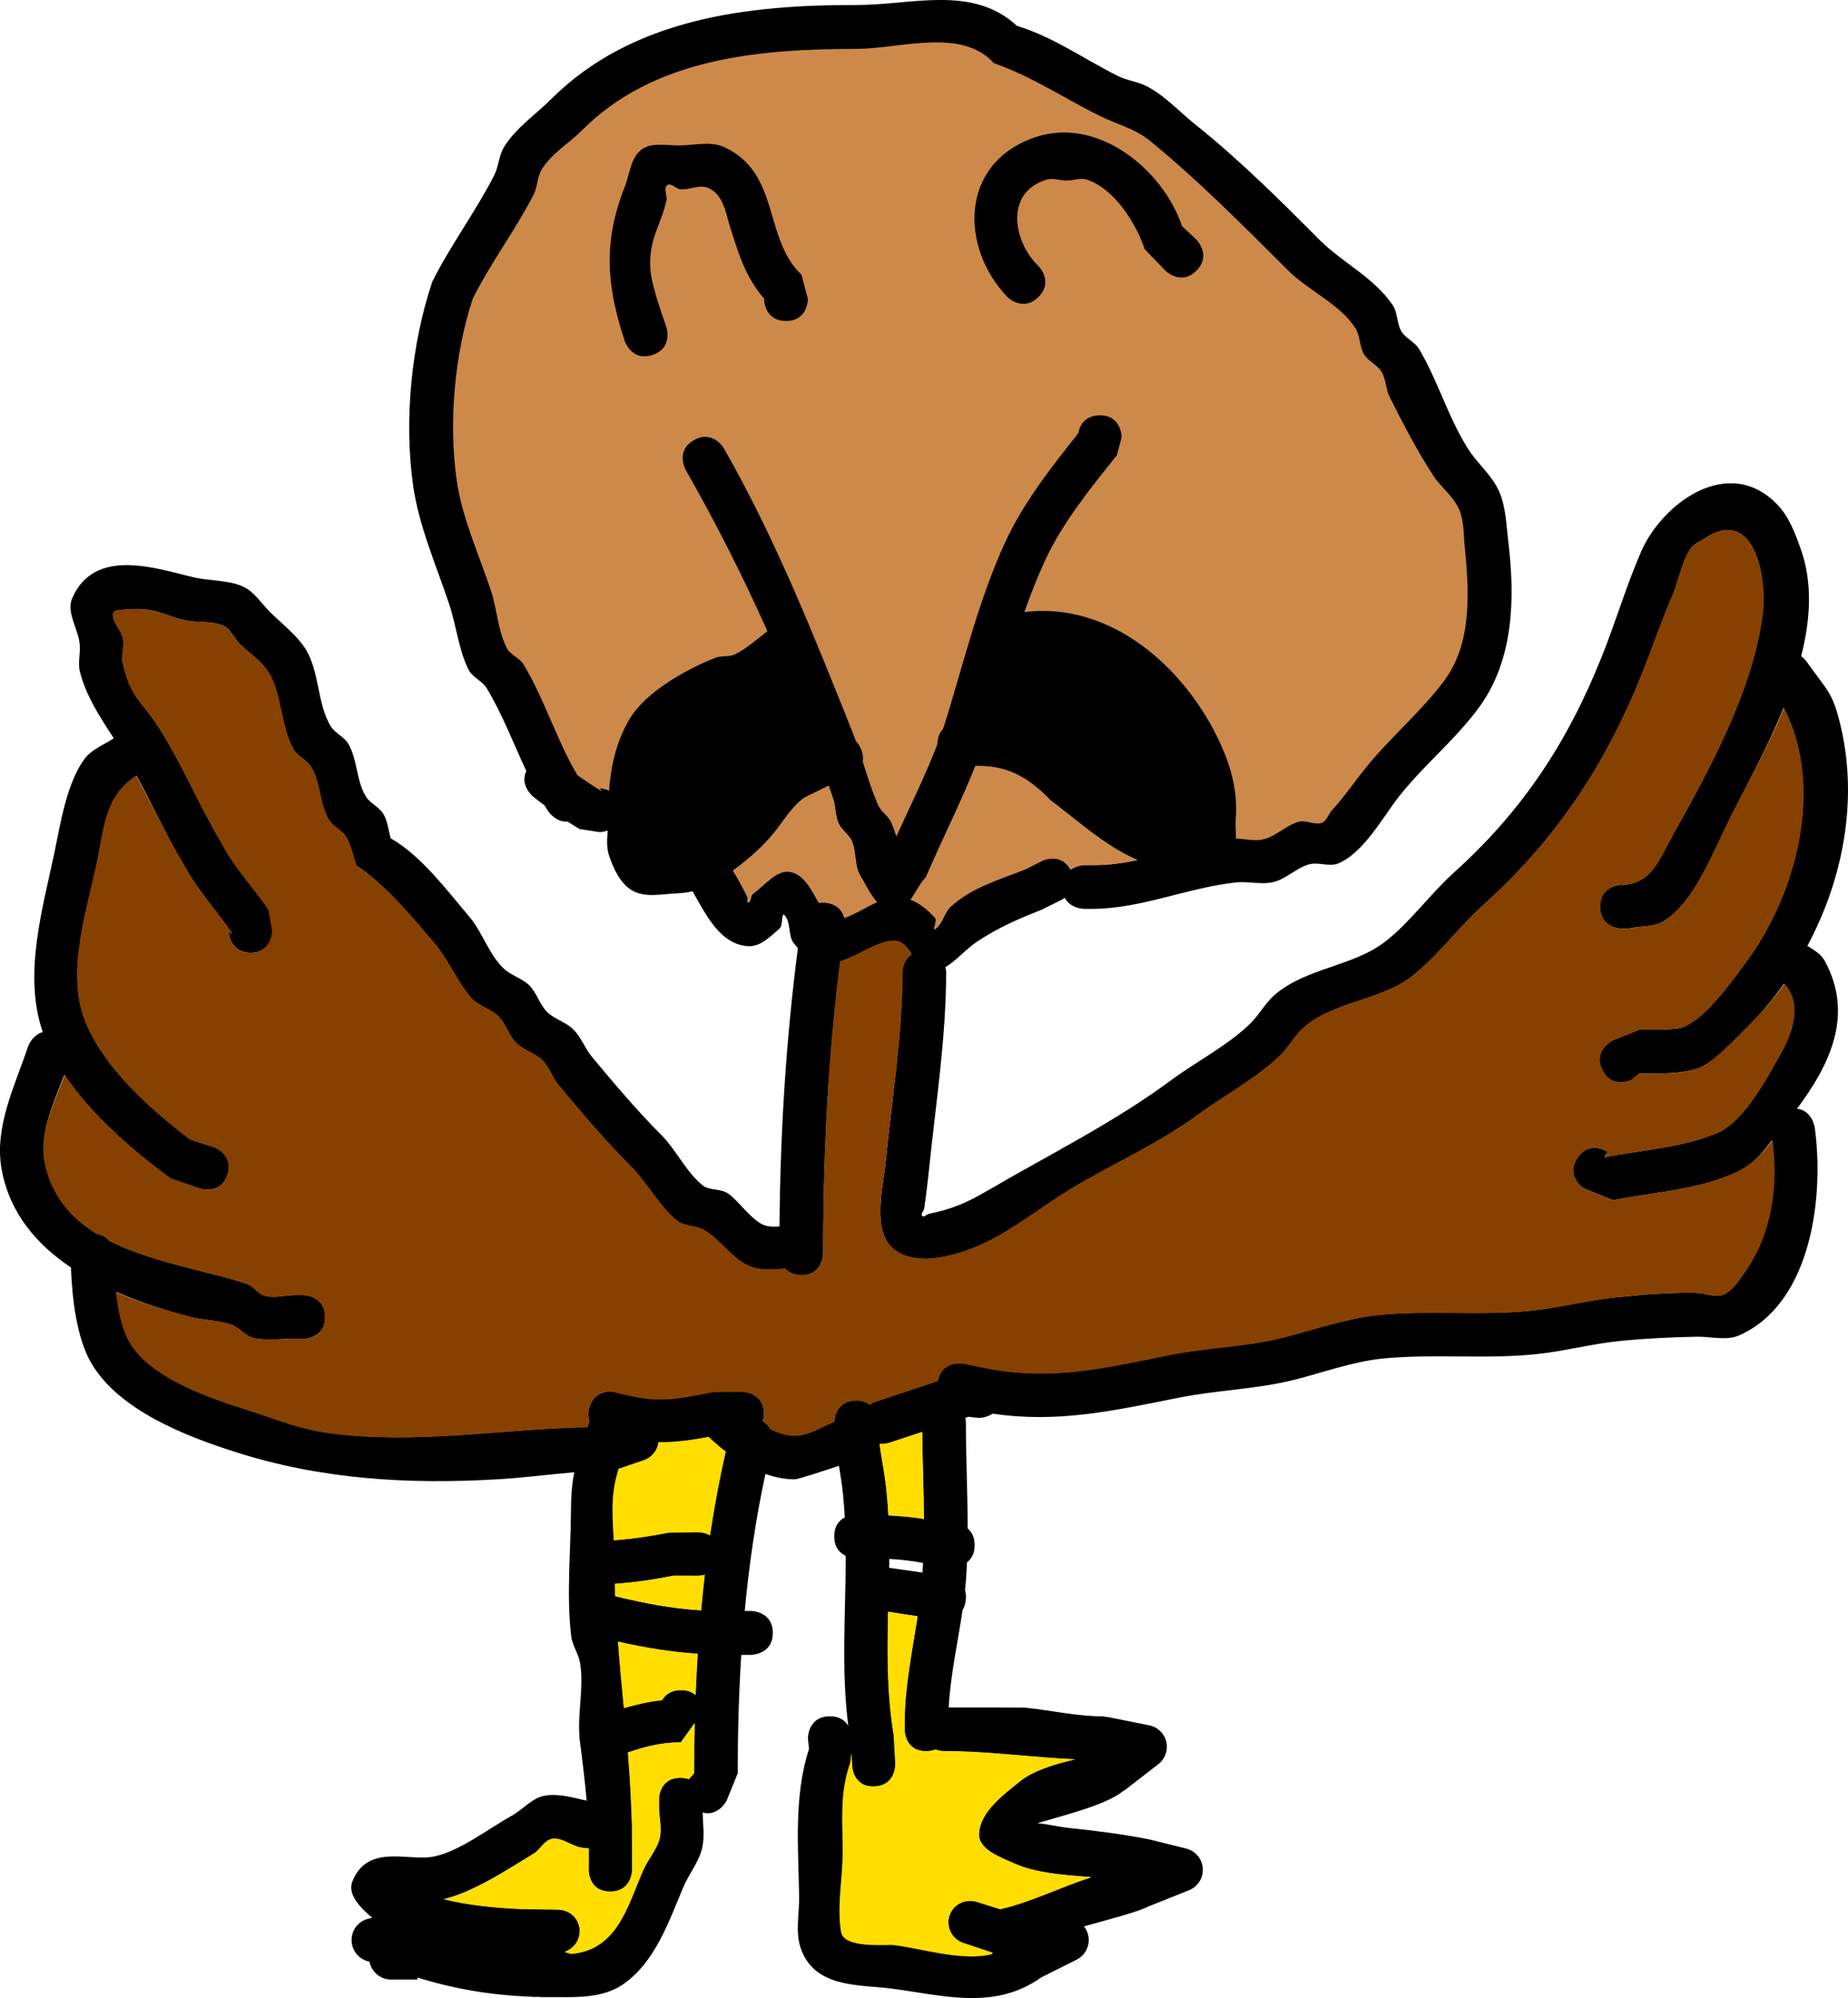 <svg version="1.1" xmlns="http://www.w3.org/2000/svg" xmlns:xlink="http://www.w3.org/1999/xlink" width="210.577" height="227.683" viewBox="0,0,210.577,227.683"><g transform="translate(-93.439,-83.427)"><g data-paper-data="{&quot;isPaintingLayer&quot;:true}" fill-rule="nonzero" stroke="none" stroke-linecap="butt" stroke-linejoin="miter" stroke-miterlimit="10" stroke-dasharray="" stroke-dashoffset="0" style="mix-blend-mode: normal"><path d="M162,173.641c-0.963,-0.575 -1.903,-1.198 -2.814,-1.854c-2.366,-4.022 -3.742,-8.628 -6.134,-12.626c-0.459,-0.767 -1.519,-1.074 -1.922,-1.872c-1.022,-2.024 -1.09,-4.413 -1.806,-6.564c-1.342,-4.031 -3.289,-8.304 -3.893,-12.526c-0.947,-6.63 -0.249,-14.485 1.83,-20.756c2.063,-4.115 4.869,-7.814 6.946,-11.879c0.441,-0.864 0.389,-1.938 0.877,-2.776c1.09,-1.871 3.116,-3.017 4.644,-4.551c8.213,-8.243 20.191,-9.266 31.258,-9.284c5.082,-0.009 12.002,-2.469 15.703,1.625c4.385,1.545 7.877,3.915 11.994,5.975c1.911,0.956 4.101,1.488 5.758,2.839c5.61,4.575 10.675,9.715 15.835,14.854c2.277,2.267 5.902,3.844 7.645,6.556c0.57,0.887 0.458,2.099 1.001,3.003c0.485,0.808 1.514,1.195 2,2.002c0.502,0.834 0.447,1.916 0.881,2.787c1.573,3.158 3.253,6.392 5.205,9.355c0.914,1.18 2.146,2.174 2.742,3.542c0.567,1.301 0.494,2.801 0.633,4.213c0.504,5.091 0.884,11.006 -2.368,15.358c-2.648,3.544 -6.136,6.433 -8.911,9.886c-1.286,1.6 -2.446,3.313 -3.838,4.821c-0.425,0.461 -0.598,1.252 -1.19,1.459c-0.824,0.289 -1.778,-0.361 -2.619,-0.122c-1.434,0.407 -2.558,1.636 -4.003,2.002c-1.011,0.256 -2.082,-0.059 -3.129,-0.076c-0.015,-0.752 -0.162,-1.616 -0.106,-2.321c0.239,-3.036 -0.476,-5.776 -1.723,-8.522c-4.003,-8.819 -12.517,-16.17 -22.289,-14.971c0.691,-2.002 1.404,-4.057 2.281,-5.958c1.991,-4.314 5.199,-8.248 8.162,-11.951l0.548,-2.056c0,0 0.001,-2.492 -2.499,-2.492c-1.836,0 -2.225,1.336 -2.354,2.053c-3.069,3.842 -6.293,7.988 -8.345,12.435c-2.903,6.288 -4.647,13.277 -6.658,19.867c-0.148,0.485 -0.306,0.968 -0.473,1.452c-0.354,0.366 -0.619,0.908 -0.625,1.709c-1.36,3.541 -3.103,7.042 -4.677,10.504c-0.164,-0.528 -0.36,-1.048 -0.571,-1.554c-0.313,-0.751 -1.144,-1.204 -1.477,-1.946c-0.688,-1.533 -1.227,-3.267 -1.777,-4.991c0.07,-0.399 0.031,-0.87 -0.188,-1.418c-0.164,-0.411 -0.373,-0.72 -0.604,-0.95c-0.128,-0.356 -0.26,-0.707 -0.398,-1.051c-4.426,-11.059 -8.78,-22.025 -14.683,-32.357c0,0 -1.14,-2.172 -3.311,-0.932c-2.171,1.24 -0.931,3.406 -0.931,3.406c3.346,5.856 6.46,12.003 9.288,18.324c-1.214,0.909 -2.407,2.034 -3.759,2.709c-0.683,0.341 -1.546,0.122 -2.257,0.4c-3.208,1.257 -7.844,3.761 -9.715,6.946c-1.477,2.514 -2.099,5.273 -2.311,8.089c-0.567,-0.239 -1.161,-0.169 -1.161,-0.169l0.358,0.287z" data-paper-data="{&quot;noHover&quot;:false,&quot;origItem&quot;:[&quot;Path&quot;,{&quot;applyMatrix&quot;:true,&quot;segments&quot;:[[162.03624,173.60627],[161.75,173.25],[[162.8394,173.48872],[-0.56712,-0.23872],[0.21207,-2.81614]],[[165.14806,165.39654],[-1.4769,2.51434],[1.87058,-3.18456]],[[174.93865,158.38532],[-3.20801,1.25658],[0.71101,-0.2785]],[[177.19404,157.98395],[-0.68325,0.34098],[1.35276,-0.67509]],[[180.88149,155.34389],[-1.21401,0.909],[-2.828,-6.32076]],[[171.57938,136.99035],[3.34636,5.85567],[0,0]],[[172.50964,133.57939],[-2.17061,1.24035],[2.17061,-1.24035]],[[175.9206,134.50965],[0,0],[5.90353,10.33203]],[[190.57118,166.82152],[-4.42566,-11.05875],[0.13764,0.34393]],[[190.96832,167.87169],[-0.12766,-0.35551],[0.23083,0.23035]],[[191.57118,168.82152],[-0.16423,-0.41057],[0.21927,0.54817]],[[191.75864,170.23913],[0.06984,-0.39894],[0.55036,1.72426]],[[193.53225,175.22957],[-0.68789,-1.53302],[0.33323,0.74262]],[[195.00733,177.17557],[-0.31316,-0.75131],[0.21098,0.50618]],[[195.57743,178.72947],[-0.16393,-0.52846],[1.57398,-3.46176]],[[200.25007,168.22494],[-1.35996,3.54105],[0.00539,-0.80126]],[[200.87388,166.5154],[-0.35449,0.36643],[0.16645,-0.48317]],[[201.34603,165.06372],[-0.14786,0.48462],[2.01061,-6.59005]],[[207.98087,145.20067],[-2.90274,6.28798],[2.05272,-4.44665]],[[216.29675,132.81504],[-3.06881,3.84237],[0.1294,-0.71614]],[[218.74999,130.75],[-1.83637,0],[2.5,0]],[221.24999,133.25],[[220.70216,135.31174],[0,0],[-2.96354,3.70369]],[[212.51911,147.29933],[1.99074,-4.31429],[-0.87703,1.90068]],[[210.19167,153.16982],[0.69058,-2.00182],[9.77124,-1.19832]],[[232.53059,168.22586],[-4.00292,-8.81878],[1.24606,2.74518]],[[234.24999,176.75],[0.23926,-3.03558],[-0.05554,0.70466]],[[234.29809,178.98947],[-0.01456,-0.75194],[1.04694,0.01742]],[[237.42561,179.06688],[-1.01058,0.25624],[1.44499,-0.36639]],[[241.42561,177.06688],[-1.43417,0.40669],[0.84039,-0.23831]],[[244.04328,177.1903],[-0.82433,0.28902],[0.5918,-0.20749]],[[245.23222,175.73223],[-0.42536,0.46082],[1.39205,-1.50805]],[[249.06663,170.91502],[-1.28572,1.59968],[2.77527,-3.45298]],[[257.97188,161.03822],[-2.64848,3.54408],[3.25169,-4.35127]],[[260.3356,145.69259],[0.50397,5.09076],[-0.13978,-1.41196]],[[259.70156,141.48349],[0.5668,1.30073],[-0.59623,-1.36829]],[[256.95913,137.94392],[0.91415,1.17986],[-1.9525,-2.96252]],[[251.75419,128.59837],[1.57292,3.15806],[-0.43395,-0.87127]],[[250.87336,125.81432],[0.50212,0.83385],[-0.48637,-0.80768]],[[248.87336,123.81432],[0.48507,0.80845],[-0.54233,-0.90387]],[[247.87336,120.81432],[0.56991,0.88675],[-1.74319,-2.71229]],[[240.23222,114.26775],[2.27678,2.26743],[-5.15983,-5.1386]],[[224.41501,99.43334],[5.6102,4.57486],[-1.65637,-1.3507]],[[218.66417,96.59793],[1.91139,0.95632],[-4.11691,-2.05979]],[[206.68565,90.62661],[4.38496,1.54505],[-3.70063,-4.09391]],[[190.99998,88.99998],[5.08185,-0.00852],[-11.06679,0.01858]],[[159.76774,98.26774],[8.21321,-8.24254],[-1.52863,1.53409]],[[155.1266,102.81431],[1.09017,-1.87128],[-0.48812,0.83786]],[[154.25064,105.58834],[0.44112,-0.86354],[-2.07679,4.06549]],[[147.30968,117.45669],[2.06295,-4.115],[-2.07939,6.27033]],[[145.48125,138.19452],[-0.9473,-6.62996],[0.60333,4.22262]],[[149.37169,150.70941],[-1.34224,-4.03058],[0.71641,2.1513]],[[151.17548,157.26824],[-1.0224,-2.02387],[0.40287,0.79749]],[[153.09627,159.13779],[-0.45872,-0.76672],[2.3919,3.99791]],[[159.22368,171.75389],[-2.36621,-4.02216],[0.9117,0.6564]],[[162.03622,173.60624],[-0.96333,-0.57531],[0,0]]],&quot;closed&quot;:true,&quot;fillColor&quot;:[0,0,0],&quot;strokeWidth&quot;:0.5}]}" fill="#cd894a" stroke-width="0.25"></path><path d="M183,120c-2.5,0 -2.5,-2.5 -2.5,-2.5l0.627,0.658c-2.62,-2.769 -3.336,-5.237 -4.499,-8.867c-0.473,-1.475 -0.746,-3.796 -2.585,-4.481c-0.953,-0.355 -2.029,0.253 -3.043,0.19c-0.535,-0.033 -1.117,-0.804 -1.538,-0.472c-0.46,0.362 0.041,1.183 -0.087,1.754c-0.647,2.873 -1.867,4.095 -1.855,7.306c0.007,1.982 1.19,5.144 1.852,7.122c0,0 0.791,2.372 -1.581,3.162c-2.372,0.791 -3.162,-1.581 -3.162,-1.581c-2.087,-6.293 -2.486,-11.279 -0.003,-17.572c0.57,-1.444 0.665,-3.323 1.913,-4.246c1.202,-0.89 2.967,-0.427 4.462,-0.472c1.653,-0.049 3.454,-0.499 4.957,0.19c6.425,2.947 4.443,10.425 8.811,14.542l0.732,2.768c0,0 0,2.5 -2.5,2.5z" fill="#000000" stroke-width="0.5"></path><path d="M229.768,114.268c-1.768,1.768 -3.536,0 -3.536,0l-2.359,-2.453c-0.945,-2.834 -3.4,-6.883 -6.598,-7.922c-0.722,-0.234 -1.516,0.107 -2.276,0.107c-0.759,0 -1.548,-0.325 -2.276,-0.107c-4.938,1.479 -3.734,7.222 -0.957,9.84c0,0 1.768,1.768 0,3.536c-1.768,1.768 -3.536,0 -3.536,0c-5.357,-5.572 -5.519,-15.149 3.043,-18.16c7.236,-2.545 14.722,3.691 16.851,10.078l1.641,1.547c0,0 1.768,1.768 0,3.536z" fill="#000000" stroke-width="0.5"></path><path d="M188,279c1.143,0 1.763,0.522 2.1,1.09c-0.826,-6.453 -0.286,-12.915 -0.291,-19.374c-0.644,-0.302 -1.309,-0.927 -1.309,-2.216c0,-1.217 0.592,-1.841 1.2,-2.162c-0.048,-0.895 -0.116,-1.79 -0.207,-2.685c-0.109,-1.068 -0.283,-2.131 -0.456,-3.194c-1.917,0.639 -4.679,1.541 -5.037,1.541c-1.114,0 -2.242,-0.23 -3.34,-0.616c-1.108,5.104 -1.865,10.347 -2.36,15.616l0.7,0c0,0 2.5,0 2.5,2.5c-0,2.5 -2.5,2.5 -2.5,2.5l-1.093,-0c-0.29,4.529 -0.407,9.052 -0.407,13.5l-1.264,3.118c0,0 -0.911,1.822 -2.733,1.354c0.033,1.375 0.255,2.773 -0.07,4.102c-0.386,1.577 -1.491,2.888 -2.123,4.382c-1.631,3.852 -3.225,8.641 -6.96,11.147c-2.15,1.443 -4.951,1.43 -7.466,1.396h-1.884v-0.02c-0.105,-0.002 -0.209,-0.004 -0.313,-0.006c-0.011,0.001 -0.022,0.002 -0.034,0.002c-0.277,0.019 -0.55,0.007 -0.821,-0.028c-4.497,-0.172 -8.671,-0.882 -12.832,-2.181v0.233h-3c-1.224,0 -2.243,-0.88 -2.458,-2.042c-1.162,-0.215 -2.042,-1.234 -2.042,-2.458c0,-1.19 0.831,-2.185 1.944,-2.438l0.411,-0.103c-1.372,-1.146 -2.843,-2.664 -2.265,-4.127c1.678,-4.244 6.156,-2.382 9.009,-2.8c2.945,-0.432 6.633,-3.314 9.146,-4.695c1.305,-0.717 2.357,-2.074 3.828,-2.301c1.569,-0.242 3.137,0.221 4.713,0.585c-0.182,-2.175 -0.459,-4.304 -0.745,-6.638c-0.057,-0.244 -0.079,-0.47 -0.073,-0.678c-0.221,-2.75 0.53,-5.71 0.064,-8.405c-0.18,-1.039 -0.871,-1.954 -1,-3c-0.564,-4.586 -0.056,-9.754 -0.032,-14.4c0.007,-1.429 0.093,-2.893 0.375,-4.304c-2.904,0.246 -5.769,0.626 -8.737,0.8c-10.256,0.603 -20.123,0.01 -29.896,-3.114c-5.518,-1.764 -13.257,-4.713 -16.418,-10.151c-1.639,-2.819 -2.178,-7.344 -2.298,-10.867c-3.925,-2.635 -6.997,-6.218 -7.9,-11.175c-0.881,-4.833 1.528,-9.562 3.001,-13.981c0,0 0.448,-1.345 1.683,-1.672c-2.259,-6.592 -0.01,-14.026 1.341,-20.513c0.676,-3.245 1.383,-7.839 3.407,-10.6c0.808,-1.102 2.198,-1.61 3.348,-2.364c-1.571,-2.407 -3.169,-4.833 -3.861,-7.588c-0.257,-1.024 0.084,-2.117 -0.026,-3.167c-0.183,-1.749 -1.548,-3.592 -0.851,-5.207c2.568,-5.946 9.76,-3.323 13.954,-2.358c1.825,0.42 3.82,0.255 5.522,1.037c1.287,0.592 2.081,1.923 3.088,2.92c1.321,1.307 2.845,2.455 3.894,3.989c1.746,2.552 1.404,6.407 3,9c0.494,0.803 1.522,1.187 2,2c1.068,1.818 0.895,4.205 2,6c0.494,0.803 1.518,1.19 2,2c0.494,0.83 0.561,1.848 0.841,2.772c3.439,1.963 6.4,5.917 8.966,8.957c1.498,1.775 2.18,4.187 3.834,5.817c0.856,0.844 2.15,1.15 3,2c0.85,0.85 1.15,2.15 2,3c0.85,0.85 2.152,1.149 3,2c0.906,0.909 1.343,2.198 2.166,3.183c2.483,2.972 5.091,6.074 7.834,8.817c1.748,1.748 2.794,4.159 4.694,5.74c0.767,0.638 1.999,0.386 2.853,0.901c1.188,0.718 2.849,3.321 4.41,3.734c0.5,0.132 1.016,0.123 1.536,0.073c0.088,-10.663 0.728,-21.155 2.098,-31.725c-0.158,-0.168 -0.308,-0.341 -0.45,-0.515c-0.715,-0.88 -0.298,-2.404 -1.079,-3.227c-0.369,-0.389 -0.144,1.161 -0.549,1.512c-1.025,0.888 -2.176,2.083 -3.531,2.024c-3.224,-0.14 -4.863,-3.576 -6.392,-6.252c-0.611,0.139 -1.241,0.212 -1.862,0.24c-1.661,0.074 -3.53,0.505 -4.978,-0.312c-1.399,-0.79 -2.162,-2.486 -2.678,-4.008c-0.306,-0.904 -0.226,-1.877 -0.152,-2.848c-0.506,0.18 -0.939,0.18 -0.939,0.18l-2.286,-0.356c-0.453,-0.273 -0.9,-0.554 -1.343,-0.843c-1.357,0.1 -2.2,-1.164 -2.2,-1.164c-0.148,-0.225 -0.292,-0.452 -0.433,-0.681c-0.438,-0.328 -0.871,-0.663 -1.298,-1.004c0,0 -1.561,-1.249 -0.775,-2.908c-1.483,-3.165 -2.719,-6.456 -4.51,-9.432c-0.512,-0.85 -1.638,-1.241 -2.079,-2.13c-1.149,-2.317 -1.378,-4.988 -2.196,-7.441c-1.456,-4.363 -3.457,-8.915 -4.11,-13.485c-1.072,-7.506 -0.196,-16.189 2.172,-23.262c2.099,-4.207 4.943,-7.985 7.059,-12.132c0.518,-1.014 0.529,-2.255 1.124,-3.226c1.332,-2.173 3.554,-3.654 5.359,-5.453c9.224,-9.194 22.308,-10.755 34.768,-10.732c6.376,0.011 13.234,-2.331 18.314,2.373c4.267,1.319 7.568,3.746 11.501,5.711c1.046,0.523 2.265,0.646 3.305,1.181c2.061,1.06 3.654,2.853 5.464,4.301c5.065,4.052 9.58,8.543 14.183,13.166c2.678,2.69 6.143,4.224 8.359,7.453c0.596,0.869 0.458,2.096 1,3c0.485,0.808 1.516,1.191 2,2c2.265,3.787 3.404,8.159 5.914,11.87c1.086,1.487 2.542,2.764 3.258,4.46c0.744,1.764 0.78,3.754 1.01,5.655c0.771,6.375 0.641,13.372 -3.28,18.79c-2.642,3.65 -6.286,6.595 -9.095,10.123c-1.862,2.34 -4.023,6.454 -6.977,7.725c-1.036,0.446 -2.298,-0.188 -3.382,0.123c-1.433,0.412 -2.553,1.643 -4,2c-1.401,0.346 -2.894,-0.105 -4.328,0.055c-5.545,0.616 -10.691,2.962 -16.246,3.012h-1c0,0 -1.593,0 -2.236,-1.272c-0.224,0.172 -0.396,0.258 -0.396,0.258l-2.19,1.085c-2.754,1.102 -4.932,2.02 -7.419,3.672c-1.246,0.828 -2.323,2.137 -3.592,2.9c0.083,0.35 0.083,0.608 0.083,0.608c-0.004,7.438 -1.171,14.839 -1.928,22.231c-0.158,1.545 -0.345,3.087 -0.568,4.624c-0.044,0.301 -0.425,0.649 -0.231,0.883c0.171,0.206 0.505,-0.182 0.767,-0.237c2.704,-0.571 4.288,-1.251 6.696,-2.658c7.092,-4.142 14.703,-7.909 21.287,-12.86c2.784,-1.989 6.335,-3.858 8.755,-6.295c0.947,-0.954 1.587,-2.198 2.596,-3.086c3.583,-3.153 8.984,-3.266 12.664,-6.129c2.831,-2.202 5.119,-5.424 7.794,-7.835c7.776,-7.005 12.943,-14.783 16.846,-24.566c1.611,-3.978 2.787,-8.064 4.511,-12.028c2.395,-5.507 10.011,-11.185 15.577,-5.311c1.299,1.37 1.987,3.243 2.619,5.022c1.363,3.842 1.111,8.02 0.039,12.194c0.389,0.291 0.609,0.599 0.609,0.599c2.456,3.483 2.965,3.437 3.899,7.379c1.994,8.419 0.282,17.421 -3.793,25.033c0.736,0.479 1.529,0.911 1.943,1.659c3.428,6.195 0.575,11.939 -3.123,16.895c1.742,0.226 2.015,2.134 2.015,2.134c1.06,7.647 -0.237,19.905 -8.542,23.673c-1.498,0.68 -3.288,0.147 -4.933,0.18c-2.913,0.059 -5.828,0.196 -8.726,0.485c-3.191,0.319 -6.313,1.164 -9.502,1.5c-5.787,0.61 -11.745,-0.068 -17.525,0.503c-3.38,0.333 -6.859,1.617 -10.14,2.438c-4.397,1.08 -8.692,1.141 -13.13,2.029c-7.44,1.488 -13.781,2.908 -21.18,1.809c-0.706,0.487 -1.547,0.487 -1.547,0.487l-1.209,-0.128c-0.117,0.039 -0.235,0.078 -0.352,0.117c0.061,0.3 0.061,0.511 0.061,0.511c0,3.987 0.202,8.063 0.202,12.104c0.443,0.366 0.798,0.953 0.798,1.896c0,0.996 -0.397,1.595 -0.874,1.956c-0.032,0.736 -0.074,1.47 -0.131,2.2c-0.026,0.334 -0.056,0.667 -0.09,1c0.102,0.33 0.138,0.726 0.07,1.198c-0.062,0.431 -0.188,0.777 -0.354,1.053c-0.541,3.707 -1.379,7.377 -1.578,11.093c2.073,-0.001 8.571,-0.002 8.762,0.019c2.981,0.326 5.942,0.997 8.941,0.993l0.232,0.095l0.012,-0.059l4.857,0.972c1.168,0.21 2.055,1.232 2.055,2.461c0,0.814 -0.389,1.537 -0.991,1.993l-3.882,3.003l-0.021,-0.027c-0.109,0.087 -0.219,0.172 -0.332,0.255c-1.972,1.446 -6.378,2.552 -9.529,3.474c1.194,0.112 2.374,0.418 3.569,0.542c3.092,0.321 6.184,0.713 9.233,1.32l0.053,0.029l0.004,-0.015l4.046,1.007c1.115,0.252 1.947,1.248 1.947,2.439c0,1.073 -0.676,1.988 -1.626,2.343l-4.588,1.835l-0.004,-0.009c-0.019,0.011 -0.038,0.022 -0.057,0.033c-0.994,0.566 -5.331,1.692 -7.269,2.241c0.341,0.427 0.544,0.969 0.544,1.558c0,0.998 -0.585,1.859 -1.43,2.26l-3.952,1.976c-5.451,3.869 -11.294,2.019 -17.275,1.27c-3.555,-0.445 -8.582,-0.049 -10.153,-4.55c-0.655,-1.876 -0.156,-3.97 -0.19,-5.957c-0.098,-5.652 -0.616,-11.394 1.128,-16.791l-0.128,-1.209c0,0 0,-2.5 2.5,-2.5zM190.372,284.291c-1.226,3.54 -0.872,6.381 -0.872,10.209c0,3.015 -0.687,6.069 -0.19,9.043c0.325,1.945 5.192,1.383 6.042,1.489c3.162,0.395 7.743,1.875 11.074,1.035c0.051,-0.013 0.101,-0.027 0.151,-0.043c-0.074,-0.034 -0.146,-0.07 -0.219,-0.107c-0.047,-0.024 -0.093,-0.049 -0.139,-0.075l-0.01,0.03l-2.945,-0.982c-1.022,-0.314 -1.764,-1.265 -1.764,-2.39c0,-1.381 1.119,-2.5 2.5,-2.5c0.284,0 0.556,0.047 0.81,0.134l2.578,0.816c3.492,-0.778 6.912,-2.54 10.381,-3.627c-3.116,-0.223 -6.375,-0.473 -8.586,-1.461c-1.664,-0.743 -4.294,-1.682 -4.197,-3.501c0.134,-2.534 2.725,-4.395 4.7,-5.988c1.376,-1.11 3.795,-1.91 6.234,-2.455c-4.982,-0.225 -9.813,-0.919 -14.92,-0.919c0,0 -0.439,0 -0.949,-0.184c-0.289,0.115 -0.635,0.184 -1.051,0.184c-2.5,0 -2.5,-2.5 -2.5,-2.5l0,-1.016c0.039,-4.019 0.879,-7.929 1.488,-11.889c-1.143,-0.163 -2.368,-0.338 -3.338,-0.477c-0.102,4.684 -0.127,9.365 0.656,14.035l0.189,3.202c0,0 0.145,2.496 -2.351,2.641c-2.496,0.145 -2.641,-2.351 -2.641,-2.351l-0.082,-1.448zM198.619,261.528c-1.342,-0.257 -2.575,-0.389 -3.851,-0.457c-0.002,0.337 -0.006,0.675 -0.011,1.012c1.267,0.181 2.533,0.362 3.8,0.543c0.024,-0.365 0.045,-0.731 0.062,-1.098zM198.505,246.633c-1.238,0.413 -2.477,0.826 -3.715,1.238c0,0 -0.496,0.165 -1.11,0.118c0.229,1.722 0.616,3.434 0.788,5.163c0.097,0.973 0.166,1.947 0.213,2.921c1.354,0.067 2.658,0.19 4.024,0.409c-0.026,-3.289 -0.169,-6.597 -0.199,-9.849zM193.209,243.128c2.363,-0.788 4.725,-1.575 7.088,-2.363c0,-0.002 0.001,-0.004 0.001,-0.006c0.49,-2.451 2.942,-1.961 2.942,-1.961l2.5,0.5c7.507,1.502 13.641,-0.025 21.033,-1.503c4.341,-0.868 8.601,-0.882 12.87,-1.971c3.534,-0.884 7.221,-2.195 10.86,-2.562c5.765,-0.583 11.706,0.109 17.475,-0.497c3.204,-0.337 6.342,-1.184 9.547,-1.505c3.064,-0.307 6.146,-0.586 9.224,-0.51c1.024,0.025 2.124,0.58 3.067,0.18c1.054,-0.446 1.713,-1.548 2.372,-2.484c3.152,-4.481 3.839,-9.829 3.188,-15.093c-1.148,1.481 -2.093,2.726 -4.015,3.635c-4.307,2.038 -9.511,2.288 -14.122,3.212l-3.377,-1.371c0,0 -2.08,-1.387 -0.693,-3.467c1.387,-2.08 3.467,-0.693 3.467,-0.693l-0.377,0.629c4.219,-0.842 8.882,-1.082 12.878,-2.788c3.123,-1.332 5.89,-6.693 7.408,-9.441c1.324,-2.398 2.099,-5.51 0.171,-7.541c-1.269,1.791 -2.677,3.464 -4.199,4.988c-1.273,1.274 -3.703,3.87 -5.275,4.527c-1.996,0.834 -4.818,0.7 -6.993,0.706l-0.882,0.736c0,0 -2.236,1.118 -3.354,-1.118c-1.118,-2.236 1.118,-3.354 1.118,-3.354l3.118,-1.264c1.07,0.003 4.057,0.099 5.007,-0.294c2.576,-1.068 5.37,-5.036 6.993,-7.206c5.9,-7.888 9.085,-20.082 4.434,-29.153c-1.886,4.628 -4.336,9.048 -6.198,12.771c-1.738,3.474 -3.945,9.4 -7.471,11.538c-1.122,0.681 -2.569,0.54 -3.854,0.81l-0.911,0.034c0,0 -2.5,0 -2.5,-2.5c0,-2.5 2.5,-2.5 2.5,-2.5l0.089,0.034c3.372,-0.299 4.029,-2.724 5.731,-5.757c4.171,-7.436 9.101,-16.494 10.195,-25.05c0.556,-4.348 -0.992,-12.452 -6.62,-8.653c-0.497,0.335 -1.112,0.551 -1.476,1.027c-1.006,1.316 -1.507,3.951 -2.11,5.355c-1.336,3.11 -2.255,5.856 -3.489,8.972c-4.203,10.485 -9.795,18.919 -18.154,26.434c-2.819,2.535 -5.199,5.874 -8.206,8.165c-3.563,2.716 -9.048,2.829 -12.336,5.871c-0.924,0.855 -1.511,2.026 -2.404,2.914c-2.611,2.594 -6.262,4.574 -9.245,6.705c-4.64,3.472 -9.767,5.668 -14.687,8.624c-3.259,1.959 -6.236,4.404 -9.679,6.098c-2.736,1.346 -8.208,3.201 -10.884,0.523c-2.156,-2.158 -0.842,-7.352 -0.63,-9.528c0.706,-7.232 1.907,-14.46 1.903,-21.734c0,0 0,-1.391 1.037,-2.098c-0.43,-0.7 -0.899,-1.337 -1.59,-1.464c-1.839,-0.338 -4.242,1.597 -6.494,2.302c-1.371,10.904 -1.953,21.724 -1.953,32.76v0.5c0,0 0,2.5 -2.5,2.5c-0.89,0 -1.463,-0.317 -1.832,-0.725c-1.232,0.069 -2.476,0.216 -3.642,-0.133c-2.246,-0.671 -3.576,-3.066 -5.59,-4.266c-0.955,-0.569 -2.294,-0.386 -3.147,-1.099c-2.1,-1.753 -3.372,-4.326 -5.306,-6.26c-2.858,-2.858 -5.587,-6.081 -8.166,-9.183c-0.716,-0.862 -1.041,-2.026 -1.834,-2.817c-0.851,-0.848 -2.15,-1.15 -3,-2c-0.85,-0.85 -1.15,-2.15 -2,-3c-0.85,-0.85 -2.156,-1.145 -3,-2c-1.378,-1.396 -2.844,-4.628 -4.166,-6.183c-2.719,-3.198 -5.573,-6.693 -9.034,-9.043c-0.386,-1.076 -0.568,-2.249 -1.159,-3.228c-0.488,-0.807 -1.522,-1.187 -2,-2c-1.068,-1.818 -0.895,-4.205 -2,-6c-0.494,-0.803 -1.522,-1.187 -2,-2c-1.508,-2.566 -1.308,-6.608 -3,-9c-0.852,-1.205 -2.141,-2.031 -3.177,-3.082c-0.638,-0.647 -1.004,-1.655 -1.841,-2.009c-1.346,-0.57 -2.913,-0.303 -4.342,-0.607c-1.314,-0.28 -2.543,-0.902 -3.865,-1.141c-0.96,-0.173 -1.954,-0.178 -2.924,-0.082c-0.492,0.049 -1.356,0.016 -1.393,0.509c-0.074,1.004 0.952,1.806 1.149,2.793c0.185,0.926 -0.24,1.913 -0.026,2.833c0.978,4.209 2.187,4.169 4.458,7.863c2.507,4.078 4.366,8.553 6.839,12.672c1.462,2.845 3.528,4.869 5.329,7.552l0.42,2.387c0,0 0,2.5 -2.5,2.5c-2.5,0 -2.5,-2.5 -2.5,-2.5l0.42,0.387c-1.86,-2.812 -3.928,-4.895 -5.526,-7.874c-1.975,-3.293 -3.551,-6.825 -5.396,-10.184c-3.52,2.361 -3.583,5.505 -4.45,9.711c-1.143,5.544 -3.617,12.685 -1.352,18.3c2.161,5.358 7.512,10.068 11.965,13.446l2.63,0.843c0,0 2.372,0.791 1.581,3.162c-0.791,2.372 -3.162,1.581 -3.162,1.581l-3.37,-1.157c-4.206,-3.127 -8.95,-7.121 -12.06,-11.808c-1.215,3.116 -2.853,6.665 -2.237,9.867c0.748,3.891 3.019,6.451 5.983,8.266c0.652,0.107 1.088,0.411 1.381,0.77c4.881,2.483 11.125,3.393 15.659,4.903c0.801,0.267 1.3,1.188 2.121,1.382c1.075,0.255 2.209,-0.064 3.314,-0.096h1c0,0 2.5,0 2.5,2.5c0,2.5 -2.5,2.5 -2.5,2.5h-1c-1.562,-0.032 -3.162,0.247 -4.686,-0.096c-0.976,-0.219 -1.629,-1.22 -2.578,-1.537c-1.489,-0.497 -3.11,-0.471 -4.629,-0.869c-2.704,-0.708 -5.618,-1.618 -8.406,-2.839c0.223,2.055 0.663,4.15 1.475,5.608c2.357,4.231 9.457,6.543 13.582,7.849c3.413,1.081 5.641,2.109 9.201,2.592c9.818,1.334 19.632,-0.466 29.409,-0.663c0.07,-0.23 0.147,-0.45 0.237,-0.652c-0.143,-0.399 -0.182,-0.893 -0.03,-1.501c0.606,-2.425 3.032,-1.819 3.032,-1.819c4.672,1.192 6.156,0.936 11.042,-0.042l3.336,-0.032c0,0 2.5,-0.016 2.516,2.484c0.002,0.342 -0.043,0.638 -0.122,0.893c0.412,0.237 0.678,0.548 0.845,0.874c0.929,0.451 1.895,0.748 2.777,0.748c1.595,0 3.017,-0.963 4.504,-1.601c0.032,-0.467 0.298,-2.399 2.496,-2.399c0.691,0 1.191,0.191 1.553,0.468c0.353,-0.238 0.656,-0.339 0.656,-0.339zM168.878,277.127c0.332,-0.581 0.954,-1.127 2.122,-1.127c0.769,0 1.301,0.236 1.67,0.564c0.061,-1.554 0.14,-3.112 0.239,-4.671c-3.093,-0.204 -5.981,-0.688 -9.021,-1.373c0.191,2.51 0.431,5.017 0.667,7.527c1.421,-0.421 2.806,-0.75 4.324,-0.92zM171,282c-2.273,-0.028 -4.048,0.465 -5.991,1.116c0.215,2.625 0.388,5.257 0.458,7.905c0.022,0.149 0.034,0.308 0.034,0.479c0,0.115 -0.005,0.225 -0.015,0.33c0.01,0.556 0.015,1.112 0.015,1.67v3c0,0 0,2.5 -2.5,2.5c-2.5,0 -2.5,-2.5 -2.5,-2.5v-2.445c-0.27,-0.01 -0.538,-0.032 -0.805,-0.074c-1.127,-0.178 -2.136,-1.16 -3.268,-1.018c-0.912,0.114 -1.383,1.226 -2.172,1.699c-2.965,1.777 -6.722,4.325 -10.22,5.171c2.82,0.694 5.747,0.963 8.648,1.1l4.351,0.067c1.365,0.018 2.466,1.13 2.466,2.5c0,1.103 -0.715,2.04 -1.706,2.371l0.676,0.169c0.076,-0.007 0.153,-0.015 0.23,-0.022c5.1,-0.518 6.244,-5.454 7.991,-9.475c0.541,-1.246 1.539,-2.302 1.877,-3.618c0.284,-1.106 -0.045,-2.284 -0.067,-3.426v-1c0,0 0,-2.5 2.5,-2.5c0.372,0 0.688,0.055 0.958,0.149l0.542,-0.649c0,-1.887 0.021,-3.787 0.067,-5.694zM166.736,249.89l-2.771,0.924c-0.145,0.521 -0.341,1.153 -0.497,2.087c-0.308,1.844 -0.172,3.981 -0.061,6.017c2.096,-0.146 4.184,-0.473 6.242,-0.885l3.336,-0.032c0,0 0.681,-0.004 1.335,0.347c0.478,-3.199 1.067,-6.368 1.784,-9.485c-0.682,-0.515 -1.311,-1.056 -1.871,-1.594c0,0 -0.024,-0.024 -0.064,-0.069c-2.201,0.414 -3.937,0.635 -5.688,0.617c-0.124,0.984 -0.82,1.79 -1.744,2.075zM173.016,263l-2.859,0.007c-2.183,0.436 -4.4,0.758 -6.625,0.905c0.012,0.468 0.028,0.936 0.046,1.403c3.34,0.81 6.381,1.396 9.715,1.603c0.123,-1.345 0.263,-2.688 0.421,-4.027c-0.395,0.108 -0.698,0.11 -0.698,0.11zM187.604,186.275c1.344,0.192 1.854,1.01 2.039,1.717c1.272,-0.436 2.438,-1.242 3.697,-1.777c-0.759,-0.855 -1.338,-2.074 -1.899,-3.009c-0.686,-1.142 -0.435,-2.653 -0.948,-3.882c-0.328,-0.787 -1.181,-1.274 -1.525,-2.054c-0.382,-0.867 -0.305,-1.88 -0.605,-2.779c-0.166,-0.498 -0.335,-0.996 -0.506,-1.494l-0.082,0.033c-0.903,0.449 -1.807,0.897 -2.71,1.346c-1.403,1.022 -2.29,2.609 -3.381,3.958c-1.145,1.417 -2.893,3.004 -4.69,4.289c0.593,0.962 1.131,1.958 1.631,2.972c0.098,0.199 -0.07,0.76 0.126,0.655c0.318,-0.172 0.174,-0.768 0.469,-0.976c1.39,-0.979 2.811,-2.936 4.451,-2.488c1.508,0.412 2.232,2.032 3.065,3.485c0.256,-0.039 0.544,-0.041 0.869,0.005zM200.018,187.982c0.292,0.313 -0.343,1.53 0.005,1.283c0.826,-0.587 0.977,-1.816 1.718,-2.508c2.391,-2.232 5.63,-3.148 8.581,-4.328l1.81,-0.915c0,0 2.153,-1.076 3.29,0.995c0.713,-0.509 1.578,-0.509 1.578,-0.509h1c1.687,0.02 3.361,-0.218 5.029,-0.57c-0.778,-0.34 -1.472,-0.695 -2.034,-1.018c-2.833,-1.629 -5.284,-3.815 -7.883,-5.774c-2.438,-2.507 -4.79,-3.968 -8.362,-3.889h-0.142c-1.709,4.269 -3.844,8.481 -5.632,12.638c-0.652,0.676 -1.154,1.719 -1.742,2.551c1.075,0.383 2.005,1.207 2.784,2.043zM162.036,173.606l-0.286,-0.356c0,0 0.522,0 1.089,0.239c0.212,-2.816 0.832,-5.578 2.309,-8.092c1.871,-3.185 6.583,-5.755 9.791,-7.011c0.711,-0.279 1.572,-0.06 2.255,-0.401c1.353,-0.675 2.473,-1.731 3.687,-2.64c-2.828,-6.321 -5.956,-12.498 -9.302,-18.354c0,0 -1.24,-2.171 0.93,-3.411c2.171,-1.24 3.411,0.93 3.411,0.93c5.904,10.332 10.225,21.253 14.651,32.312c0.138,0.344 0.269,0.695 0.397,1.05c0.231,0.23 0.439,0.539 0.603,0.95c0.219,0.548 0.257,1.019 0.187,1.418c0.55,1.724 1.086,3.457 1.774,4.99c0.333,0.743 1.162,1.195 1.475,1.946c0.211,0.506 0.406,1.025 0.57,1.554c1.574,-3.462 3.313,-6.963 4.673,-10.505c0.005,-0.801 0.269,-1.343 0.624,-1.71c0.166,-0.483 0.324,-0.967 0.472,-1.452c2.011,-6.59 3.732,-13.575 6.635,-19.863c2.053,-4.447 5.247,-8.543 8.316,-12.386c0.129,-0.716 0.617,-2.065 2.453,-2.065c2.5,0 2.5,2.5 2.5,2.5l-0.548,2.062c-2.964,3.704 -6.192,7.673 -8.183,11.988c-0.877,1.901 -1.637,3.869 -2.327,5.87c9.771,-1.198 18.336,6.237 22.339,15.056c1.246,2.745 1.959,5.489 1.719,8.524c-0.056,0.705 0.034,1.488 0.048,2.239c1.047,0.017 2.117,0.334 3.128,0.077c1.445,-0.366 2.566,-1.593 4,-2c0.84,-0.238 1.793,0.412 2.618,0.123c0.592,-0.207 0.764,-0.997 1.189,-1.458c1.392,-1.508 2.549,-3.218 3.834,-4.817c2.775,-3.453 6.257,-6.333 8.905,-9.877c3.252,-4.351 2.868,-10.255 2.364,-15.346c-0.14,-1.412 -0.067,-2.908 -0.634,-4.209c-0.596,-1.368 -1.828,-2.36 -2.742,-3.54c-1.952,-2.963 -3.632,-6.187 -5.205,-9.346c-0.434,-0.871 -0.379,-1.95 -0.881,-2.784c-0.486,-0.808 -1.515,-1.192 -2,-2c-0.542,-0.904 -0.43,-2.113 -1,-3c-1.743,-2.712 -5.364,-4.279 -7.641,-6.547c-5.16,-5.139 -10.207,-10.26 -15.817,-14.834c-1.656,-1.351 -3.839,-1.879 -5.751,-2.835c-4.117,-2.06 -7.594,-4.426 -11.979,-5.971c-3.701,-4.094 -10.604,-1.635 -15.686,-1.627c-11.067,0.019 -23.019,1.025 -31.232,9.268c-1.529,1.534 -3.551,2.675 -4.641,4.547c-0.488,0.838 -0.435,1.91 -0.876,2.774c-2.077,4.065 -4.878,7.753 -6.941,11.868c-2.079,6.27 -2.776,14.108 -1.828,20.738c0.603,4.223 2.548,8.484 3.89,12.515c0.716,2.151 0.781,4.535 1.804,6.559c0.403,0.797 1.462,1.103 1.921,1.87c2.392,3.998 3.761,8.594 6.127,12.616c0.912,0.656 1.849,1.277 2.813,1.852z" fill="#000000" stroke-width="0.5"></path><path d="M190.47,283.21l0.083,1.443c0,0 0.045,2.489 2.541,2.344c2.496,-0.145 2.353,-2.656 2.353,-2.656l-0.183,-3.216c-0.783,-4.67 -0.737,-9.369 -0.635,-14.053c0.97,0.139 2.229,0.407 3.372,0.57c-0.61,3.96 -1.428,7.858 -1.467,11.877l0.003,1.013c0,0 -0.076,2.435 2.424,2.435c0.415,0 0.767,-0.075 1.056,-0.19c0.51,0.184 0.955,0.18 0.955,0.18c5.107,0 10.014,0.725 14.996,0.949c-2.439,0.545 -4.857,1.352 -6.233,2.463c-1.974,1.594 -4.602,3.505 -4.737,6.039c-0.096,1.819 2.494,2.668 4.158,3.411c2.211,0.988 5.537,1.311 8.653,1.533c-3.469,1.087 -6.916,2.867 -10.408,3.645l-2.586,-0.815c-0.254,-0.087 -0.53,-0.134 -0.813,-0.134c-1.381,0 -2.496,1.02 -2.496,2.4c0,1.125 0.737,2.075 1.758,2.39l2.938,0.982l0.01,-0.03c0.046,0.025 0.092,0.05 0.139,0.075c0.072,0.038 0.145,0.074 0.218,0.108c-0.05,0.016 -0.085,0.129 -0.136,0.142c-3.331,0.84 -7.94,-0.643 -11.102,-1.038c-0.849,-0.106 -5.728,0.449 -6.053,-1.497c-0.497,-2.974 0.179,-6.042 0.179,-9.057c0,-3.829 -0.36,-6.703 0.866,-10.243z" data-paper-data="{&quot;noHover&quot;:false,&quot;origItem&quot;:[&quot;Path&quot;,{&quot;applyMatrix&quot;:true,&quot;segments&quot;:[[[190.37171,284.29057],[0,0],[-1.2262,3.54012]],[[189.5,294.5],[0,-3.82865],[0,3.0151]],[[189.3097,303.54329],[-0.49693,-2.97386],[0.32508,1.94545]],[[195.35124,305.03237],[-0.84908,-0.10601],[3.16184,0.39477]],[[206.42562,306.06688],[-3.33112,0.84032],[0.05103,-0.01287]],[[206.57705,306.02368],[-0.04994,0.01588],[-0.07357,-0.03392]],[[206.35833,305.91625],[0.07223,0.03775],[-0.04664,-0.02438]],[[206.21948,305.84157],[0.04593,0.0254],[0,0]],[206.20943,305.87171],[[203.26412,304.88994],[0,0],[-1.02156,-0.31417]],[[201.5,302.5],[0,1.1246],[0,-1.38071]],[[204,300],[-1.38071,0],[0.28358,0]],[[204.81022,300.13422],[-0.25409,-0.087],[0,0]],[[207.38831,300.95048],[0,0],[3.49228,-0.77847]],[[217.76952,297.32384],[-3.46875,1.08674],[-3.11648,-0.22257]],[[209.18319,295.86281],[2.21138,0.98773],[-1.66356,-0.74304]],[[204.98582,292.36165],[-0.09634,1.81941],[0.13417,-2.5339]],[[209.68567,286.37338],[-1.97449,1.59376],[1.37571,-1.11044]],[[215.92001,283.91866],[-2.43938,0.54513],[-4.98249,-0.22461]],[[201,283],[5.10718,0],[0,0]],[[200.05053,282.8159],[0.51024,0.1841],[-0.28881,0.11509]],[[199,283],[0.41537,0],[-2.5,0]],[196.5,280.5],[[196.50005,279.48432],[0,0],[0.03895,-4.01936]],[[197.98832,267.59514],[-0.60951,3.95983],[-1.14308,-0.1633]],[[194.65069,267.11834],[0.96971,0.13853],[-0.10241,4.68398]],[[195.30645,281.15367],[-0.78317,-4.67024],[0,0]],[195.4958,284.3552],[[193.1448,286.99581],[2.4958,-0.14481],[-2.4958,0.1448]],[190.50419,284.64481],[190.42197,283.19713]],&quot;closed&quot;:true,&quot;fillColor&quot;:[0,0,0,1]}]}" fill="#ffde00" stroke-width="0.5"></path><path d="M198.527,246.588c0.03,3.252 0.175,6.649 0.2,9.938c-1.366,-0.219 -2.708,-0.339 -4.062,-0.406c-0.047,-0.974 -0.137,-1.961 -0.234,-2.934c-0.172,-1.729 -0.551,-3.516 -0.78,-5.238c0.614,0.047 1.121,-0.124 1.121,-0.124c1.238,-0.413 2.516,-0.824 3.754,-1.237z" data-paper-data="{&quot;noHover&quot;:false,&quot;origItem&quot;:[&quot;Path&quot;,{&quot;applyMatrix&quot;:true,&quot;segments&quot;:[[[198.50537,246.63344],[0,0],[-1.23827,0.41276]],[[194.79057,247.87171],[1.23827,-0.41276],[0,0]],[[193.68017,247.98963],[0.61416,0.04749],[0.22927,1.72196]],[[194.46802,253.1526],[-0.1719,-1.72866],[0.09679,0.97334]],[[194.68081,256.07321],[-0.04726,-0.97371],[1.35426,0.06669]],[[198.70432,256.48214],[-1.36591,-0.2194],[-0.02569,-3.28929]],[[198.50537,246.63345],[0.02967,3.25168],[0,0]]],&quot;closed&quot;:true,&quot;fillColor&quot;:[0,0,0,1]}]}" fill="#ffde00" stroke-width="0.5"></path><path d="M166.702,249.853c0.925,-0.284 1.644,-1.103 1.767,-2.087c1.751,0.018 3.529,-0.194 5.73,-0.608c0.04,0.045 0.064,0.07 0.064,0.07c0.559,0.538 1.2,1.091 1.882,1.606c-0.717,3.117 -1.315,6.351 -1.793,9.55c-0.653,-0.351 -1.34,-0.343 -1.34,-0.343l-3.364,0.041c-2.058,0.412 -4.182,0.723 -6.278,0.869c-0.112,-2.036 -0.261,-4.209 0.047,-6.052c0.156,-0.934 0.356,-1.583 0.5,-2.104l2.784,-0.942z" data-paper-data="{&quot;noHover&quot;:false,&quot;origItem&quot;:[&quot;Path&quot;,{&quot;applyMatrix&quot;:true,&quot;segments&quot;:[[166.73588,249.88994],[[163.96469,250.81367],[0,0],[-0.14474,0.52083]],[[163.46772,252.90046],[0.15633,-0.93423],[-0.3085,1.84365]],[[163.40705,258.91744],[-0.11157,-2.03607],[2.0959,-0.14599]],[[169.64876,258.03238],[-2.0575,0.41182],[0,0]],[172.98432,258.00006],[[174.31882,258.34721],[-0.65341,-0.35142],[0.47847,-3.19882]],[[176.10288,248.86214],[-0.71687,3.11681],[-0.68167,-0.5149]],[[174.23223,247.26778],[0.55947,0.5379],[0,0]],[[174.1686,247.19856],[0.03962,0.04521],[-2.20083,0.41376]],[[168.48032,247.81516],[1.75141,0.01793],[-0.1238,0.98428]],[[166.73587,249.88995],[0.9246,-0.28435],[0,0]]],&quot;closed&quot;:true,&quot;fillColor&quot;:[0,0,0,1]}]}" fill="#ffde00" stroke-width="0.5"></path><path d="M173.062,262.98c0,0 0.304,-0 0.699,-0.109c-0.157,1.34 -0.298,2.721 -0.421,4.066c-3.334,-0.208 -6.47,-0.809 -9.81,-1.619c-0.018,-0.467 -0.033,-0.949 -0.045,-1.417c2.225,-0.147 4.522,-0.498 6.705,-0.934l2.873,0.012z" data-paper-data="{&quot;noHover&quot;:false,&quot;origItem&quot;:[&quot;Path&quot;,{&quot;applyMatrix&quot;:true,&quot;segments&quot;:[[173.01568,262.99995],[[170.15705,263.00647],[0,0],[-2.18298,0.43625]],[[163.5322,263.91111],[2.22455,-0.14706],[0.01218,0.468]],[[163.5782,265.3142],[-0.01837,-0.46741],[3.34013,0.80978]],[[173.29293,266.91726],[-3.33383,-0.20751],[0.12347,-1.34451]],[[173.7136,262.88995],[-0.15741,1.33981],[-0.39463,0.10811]],[173.01569,262.99996]],&quot;closed&quot;:true,&quot;fillColor&quot;:[0,0,0,1]}]}" fill="#ffde00" stroke-width="0.5"></path><path d="M168.887,277.176c-1.518,0.17 -2.947,0.484 -4.368,0.905c-0.236,-2.509 -0.478,-5.083 -0.67,-7.594c3.041,0.685 6.011,1.178 9.104,1.382c-0.099,1.559 -0.178,3.163 -0.239,4.718c-0.369,-0.327 -0.903,-0.56 -1.672,-0.56c-1.168,0 -1.824,0.567 -2.155,1.149z" data-paper-data="{&quot;noHover&quot;:false,&quot;origItem&quot;:[&quot;Path&quot;,{&quot;applyMatrix&quot;:true,&quot;segments&quot;:[[[168.87828,277.12691],[0,0],[0.33161,-0.58139]],[[171,276],[-1.16782,0],[0.7687,0]],[[172.6697,276.56373],[-0.36866,-0.32737],[0.06112,-1.55448]],[[172.90835,271.89288],[-0.09865,1.55856],[-3.09283,-0.20399]],[[163.88732,270.51975],[3.04051,0.68468],[0.19122,2.51048]],[[164.5542,278.0465],[-0.23581,-2.50949],[1.42146,-0.4214]],[[168.87827,277.1269],[-1.51804,0.16988],[0,0]]],&quot;closed&quot;:true,&quot;fillColor&quot;:[0,0,0,1]}]}" fill="#ffde00" stroke-width="0.5"></path><path d="M172.604,279.772c-0.046,1.907 -0.06,3.818 -0.06,5.705l-0.631,0.695c-0.269,-0.094 -0.585,-0.148 -0.957,-0.148c-2.5,0 -2.41,2.456 -2.41,2.456l0.002,1.004c0.022,1.142 0.354,2.335 0.069,3.442c-0.338,1.316 -1.339,2.392 -1.881,3.637c-1.748,4.021 -2.936,8.987 -8.036,9.505c-0.077,0.008 -0.154,0.015 -0.23,0.022l-0.675,-0.269c0.992,-0.332 1.699,-1.268 1.699,-2.371c0,-1.369 -1.103,-2.383 -2.468,-2.401l-4.372,-0.076c-2.901,-0.137 -5.844,-0.425 -8.665,-1.119c3.498,-0.846 7.254,-3.395 10.219,-5.173c0.788,-0.473 1.256,-1.603 2.168,-1.718c1.132,-0.142 2.151,0.809 3.278,0.987c0.267,0.042 0.62,0.117 0.89,0.127l-0.018,2.465c0,0 -0.057,2.418 2.443,2.418c2.5,0 2.486,-2.483 2.486,-2.483l-0.005,-2.982c0,-0.557 -0.005,-1.102 -0.015,-1.658c0.01,-0.105 0.016,-0.213 0.016,-0.328c0,-0.171 -0.011,-0.327 -0.033,-0.476c-0.07,-2.647 -0.222,-5.251 -0.438,-7.876c1.943,-0.651 3.784,-1.219 6.058,-1.19z" data-paper-data="{&quot;noHover&quot;:false,&quot;origItem&quot;:[&quot;Path&quot;,{&quot;applyMatrix&quot;:true,&quot;segments&quot;:[[[171,282],[0,0],[-2.27317,-0.02823]],[[165.00859,283.1164],[1.9432,-0.65121],[0.21549,2.62479]],[[165.46646,291.02094],[-0.06982,-2.64733],[0.02183,0.14851]],[[165.5,291.5],[0,-0.17113],[0,0.11532]],[[165.48453,291.83024],[0.01015,-0.10493],[0.01013,0.55588]],[[165.5,293.5],[0,-0.55732],[0,0]],[165.5,296.5],[[163,299],[2.5,0],[-2.5,0]],[160.5,296.5],[[160.5,294.0552],[0,0],[-0.26971,-0.00961]],[[159.69454,293.98127],[0.26707,0.04212],[-1.12698,-0.17774]],[[156.42668,292.96332],[1.13207,-0.14173],[-0.91203,0.11418]],[[154.25482,294.66228],[0.78839,-0.47251],[-2.96549,1.77729]],[[144.03483,299.833],[3.49816,-0.84571],[2.82014,0.69393]],[[152.68317,300.93276],[-2.90124,-0.1371],[0,0]],[[157.03392,301.00023],[0,0],[1.36508,0.01815]],[[159.50001,303.5],[0,-1.36939],[0,1.10334]],[[157.79353,305.87144],[0.99173,-0.3317],[0,0]],[[158.46959,306.04045],[0,0],[0.0765,-0.00709]],[[158.69916,306.01817],[-0.07655,0.00777],[5.09992,-0.51783]],[[166.69032,296.54329],[-1.74758,4.02083],[0.5415,-1.24589]],[[168.5669,292.92562],[-0.33807,1.31573],[0.28422,-1.10616]],[[168.50002,289.5],[0.02229,1.14187],[0,0]],[168.50002,288.5],[[171.00002,286],[-2.5,0],[0.37189,0]],[[171.95796,286.1495],[-0.26948,-0.09418],[0,0]],[[172.50002,285.5],[0,0],[0.00004,-1.88697]],[[172.5672,279.80595],[-0.04599,1.90745],[0,0]]],&quot;closed&quot;:true,&quot;fillColor&quot;:[0,0,0,1]}]}" fill="#ffde00" stroke-width="0.5"></path><path d="M193.204,243.178c0,0 -0.304,0.101 -0.657,0.339c-0.362,-0.276 -0.864,-0.468 -1.555,-0.468c-2.198,0 -2.466,1.932 -2.498,2.399c-1.487,0.638 -2.913,1.6 -4.508,1.6c-0.882,0 -1.85,-0.298 -2.779,-0.749c-0.168,-0.326 -0.434,-0.637 -0.846,-0.875c0.079,-0.255 0.124,-0.551 0.122,-0.893c-0.016,-2.5 -2.519,-2.485 -2.519,-2.485l-3.338,0.031c-4.886,0.978 -6.378,1.23 -11.05,0.038c0,0 -2.364,-0.686 -2.971,1.74c-0.152,0.609 -0.114,1.102 0.029,1.501c-0.09,0.202 -0.228,0.502 -0.298,0.732c-9.777,0.197 -19.601,1.987 -29.419,0.653c-3.56,-0.484 -5.79,-1.515 -9.203,-2.596c-4.125,-1.306 -11.229,-3.625 -13.586,-7.856c-0.812,-1.458 -1.253,-3.556 -1.476,-5.611c2.788,1.221 5.794,2.092 8.499,2.8c1.519,0.398 3.139,0.37 4.628,0.867c0.949,0.317 1.601,1.316 2.577,1.535c1.524,0.343 3.123,0.063 4.685,0.095l1,-0c0,0 2.413,0.049 2.413,-2.451c0,-2.5 -2.501,-2.502 -2.501,-2.502l-1,-0c-1.105,0.032 -2.239,0.35 -3.314,0.095c-0.821,-0.194 -1.321,-1.117 -2.121,-1.383c-4.534,-1.51 -10.78,-2.425 -15.661,-4.908c-0.293,-0.36 -0.729,-0.664 -1.381,-0.771c-2.964,-1.815 -5.235,-4.38 -5.984,-8.271c-0.616,-3.203 1.121,-6.766 2.335,-9.883c3.11,4.686 7.853,8.674 12.059,11.8l3.369,1.156c0,0 2.275,0.817 3.066,-1.554c0.791,-2.372 -1.582,-3.164 -1.582,-3.164l-2.63,-0.844c-4.453,-3.378 -9.805,-8.096 -11.966,-13.454c-2.265,-5.615 0.21,-12.766 1.353,-18.31c0.867,-4.206 0.931,-7.355 4.451,-9.716c1.844,3.359 3.518,6.912 5.493,10.205c1.598,2.978 3.667,5.057 5.527,7.869l-0.42,-0.387c0,0 -0.1,2.494 2.4,2.494c2.5,0 2.5,-2.502 2.5,-2.502l-0.42,-2.388c-1.801,-2.683 -3.866,-4.71 -5.328,-7.556c-2.472,-4.119 -4.331,-8.599 -6.837,-12.678c-2.27,-3.694 -3.479,-3.657 -4.457,-7.866c-0.214,-0.92 0.212,-1.908 0.027,-2.834c-0.197,-0.987 -1.223,-1.79 -1.149,-2.794c0.036,-0.493 0.901,-0.461 1.393,-0.509c0.97,-0.096 1.965,-0.091 2.925,0.082c1.322,0.238 2.551,0.861 3.865,1.14c1.429,0.304 2.997,0.037 4.342,0.606c0.837,0.354 1.292,1.407 1.93,2.054c1.036,1.051 2.325,1.877 3.177,3.081c1.692,2.392 1.494,6.43 3.002,8.996c0.478,0.813 1.506,1.196 2,1.999c1.105,1.795 0.933,4.179 2.001,5.997c0.478,0.813 1.513,1.192 2,1.999c0.591,0.978 0.773,2.15 1.159,3.226c3.462,2.349 6.316,5.839 9.035,9.037c1.322,1.555 2.787,4.781 4.166,6.177c0.844,0.855 2.15,1.148 3,1.998c0.85,0.85 1.15,2.147 2,2.997c0.85,0.85 2.148,1.149 3,1.997c0.794,0.791 1.117,1.952 1.834,2.814c2.578,3.102 5.302,6.311 8.16,9.17c1.934,1.934 3.2,4.499 5.3,6.252c0.853,0.712 2.19,0.527 3.145,1.096c2.014,1.2 3.337,3.589 5.582,4.261c1.166,0.349 2.407,0.199 3.639,0.131c0.369,0.408 0.94,0.723 1.829,0.723c2.5,0 2.463,-2.407 2.463,-2.407l-0,-0.5c0,-11.035 0.551,-21.916 1.922,-32.819c2.253,-0.706 4.677,-2.67 6.516,-2.332c0.691,0.127 1.206,0.853 1.635,1.553c-1.037,0.707 -1.012,2.075 -1.012,2.075c0.005,7.274 -1.231,14.43 -1.937,21.662c-0.212,2.176 -1.531,7.37 0.625,9.528c2.676,2.678 8.13,0.825 10.866,-0.522c3.443,-1.694 6.402,-4.131 9.661,-6.09c4.92,-2.957 10.031,-5.134 14.671,-8.605c2.983,-2.131 6.63,-4.099 9.242,-6.693c0.893,-0.887 1.48,-2.055 2.404,-2.91c3.287,-3.042 8.772,-3.148 12.335,-5.864c3.006,-2.291 5.387,-5.624 8.206,-8.159c8.359,-7.515 13.954,-15.936 18.157,-26.421c1.234,-3.116 2.154,-5.859 3.49,-8.969c0.603,-1.404 1.104,-4.037 2.111,-5.353c0.364,-0.476 1.066,-0.741 1.563,-1.077c5.628,-3.8 7.179,4.31 6.622,8.657c-1.095,8.556 -6.021,17.624 -10.192,25.06c-1.701,3.033 -2.358,5.461 -5.73,5.76l-0.089,-0.034c0,0 -2.5,0.001 -2.5,2.501c0,2.5 2.5,2.502 2.5,2.502l0.811,-0.026c1.285,-0.27 2.732,-0.129 3.854,-0.809c3.526,-2.139 5.733,-8.058 7.472,-11.532c1.863,-3.723 4.409,-8.168 6.295,-12.796c4.65,9.07 1.468,21.279 -4.432,29.167c-1.623,2.169 -4.417,6.142 -6.993,7.21c-0.95,0.394 -3.937,0.298 -5.007,0.295l-3.118,1.265c0,0 -2.236,1.12 -1.118,3.356c1.118,2.236 3.255,1.105 3.255,1.105l0.882,-0.736c2.175,-0.005 4.996,0.13 6.993,-0.705c1.572,-0.657 4.002,-3.25 5.275,-4.524c1.522,-1.524 3.03,-3.195 4.299,-4.985c1.928,2.031 1.153,5.147 -0.171,7.545c-1.518,2.747 -4.286,8.114 -7.408,9.446c-3.997,1.705 -8.66,1.949 -12.879,2.791l0.28,-0.653c0,0 -1.983,-1.362 -3.37,0.718c-1.387,2.08 0.693,3.469 0.693,3.469l3.282,1.342c4.611,-0.924 9.814,-1.171 14.121,-3.209c1.922,-0.909 2.965,-2.134 4.113,-3.615c0.652,5.264 -0.038,10.619 -3.19,15.1c-0.659,0.936 -1.318,2.039 -2.373,2.485c-0.943,0.399 -2.044,-0.155 -3.068,-0.18c-3.078,-0.076 -6.161,0.205 -9.225,0.512c-3.206,0.321 -6.345,1.171 -9.549,1.508c-5.769,0.606 -11.713,-0.08 -17.479,0.503c-3.639,0.368 -7.331,1.685 -10.865,2.568c-4.269,1.09 -8.538,1.11 -12.878,1.978c-7.392,1.478 -13.545,3.013 -21.053,1.51l-2.503,-0.5c0,0 -2.455,-0.49 -2.945,1.961c-0,0.002 -0.001,0.004 -0.001,0.006c-2.363,0.788 -4.733,1.575 -7.095,2.362z" data-paper-data="{&quot;noHover&quot;:false,&quot;origItem&quot;:[&quot;Path&quot;,{&quot;applyMatrix&quot;:true,&quot;segments&quot;:[[[193.20943,243.12829],[0,0],[2.36265,-0.78755]],[[200.29737,240.76564],[-2.36265,0.78755],[0.00039,-0.00198]],[[200.29855,240.7597],[-0.00039,0.00198],[0.49029,-2.45145]],[203.24029,238.79854],[[205.74029,239.29854],[0,0],[7.5072,1.50245]],[[226.77317,237.79589],[-7.39165,1.47814],[4.34072,-0.86804]],[[239.64366,235.82464],[-4.26916,1.08957],[3.5342,-0.88355]],[[250.50366,233.26216],[-3.63937,0.36791],[5.76548,-0.58284]],[[267.97879,232.76475],[-5.76942,0.60632],[3.20407,-0.33672]],[[277.52606,231.25992],[-3.20569,0.32096],[3.06402,-0.30677]],[[286.75001,230.74999],[-3.07841,-0.07591],[1.02392,0.02525]],[[289.8174,230.93045],[-0.94314,0.39941],[1.05422,-0.44644]],[[292.18937,228.44651],[-0.65865,0.93641],[3.15189,-4.48105]],[[295.37706,213.35366],[0.6518,5.26402],[-1.14803,1.481]],[[291.36189,216.98912],[1.92194,-0.90941],[-4.3067,2.03781]],[[277.24029,220.20144],[4.61099,-0.92406],[0,0]],[273.86325,218.83011],[[273.16987,215.36323],[-1.38675,2.08013],[1.38675,-2.08013]],[276.63675,214.66985],[[276.25971,215.29852],[0,0],[4.21943,-0.84227]],[[289.13811,212.51084],[-3.99664,1.70527],[3.12259,-1.33234]],[[296.54581,203.07033],[-1.51773,2.74739],[1.32446,-2.39755]],[[296.71691,195.52964],[1.92767,2.03062],[-1.26945,1.79062]],[[292.51776,200.51774],[1.52245,-1.5237],[-1.27265,1.2737]],[[287.24266,205.04445],[1.57171,-0.65699],[-1.99628,0.83446]],[[280.24999,205.74998],[2.17474,-0.00511],[0,0]],[279.36802,206.48605],[[276.01392,205.36802],[1.11803,2.23606],[-1.11803,-2.23607]],[277.13195,202.01392],[[280.24998,200.74999],[0,0],[1.07018,0.0029]],[[285.25731,200.45552],[-0.95006,0.39374],[2.57614,-1.06767]],[[292.24998,193.24999],[-1.62252,2.16926],[5.90003,-7.88812]],[[296.68441,164.09714],[4.65026,9.07049],[-1.8862,4.6284]],[[290.48605,176.86802],[1.86251,-3.72281],[-1.73828,3.4745]],[[283.01511,188.40624],[3.52608,-2.13855],[-1.12245,0.68076]],[[279.16098,189.21597],[1.28471,-0.26991],[0,0]],[278.24998,189.24999],[[275.74998,186.74999],[0,2.5],[0,-2.5]],[278.24998,184.24999],[[278.33898,184.28401],[0,0],[3.37227,-0.29902]],[[284.06949,178.5271],[-1.70139,3.03325],[4.17112,-7.4363]],[[294.26491,153.4772],[-1.09478,8.55597],[0.5563,-4.34764]],[[287.64495,144.82461],[5.62835,-3.7995],[-0.49673,0.33532]],[[286.16936,145.85186],[0.36396,-0.47614],[-1.00633,1.31649]],[[284.05968,151.2067],[0.60302,-1.40355],[-1.33617,3.10999]],[[280.57117,160.17847],[1.23356,-3.11623],[-4.20345,10.48514]],[[262.41728,186.61281],[8.3589,-7.51509],[-2.81935,2.53475]],[[254.21175,194.7781],[3.00603,-2.29129],[-3.56307,2.71588]],[[241.87622,200.64877],[3.28746,-3.04207],[-0.92422,0.85523]],[[239.47188,203.56247],[0.89338,-0.88741],[-2.61132,2.59387]],[[230.22662,210.2673],[2.98325,-2.13071],[-4.64046,3.47157]],[[215.53949,218.89176],[4.91984,-2.95687],[-3.25885,1.9586]],[[205.86088,224.98961],[3.44267,-1.69385],[-2.73617,1.34624]],[[194.97684,225.51238],[2.67564,2.67784],[-2.15621,-2.15798]],[[194.34713,215.98417],[-0.21248,2.1765],[0.70603,-7.23192]],[[196.24997,194.24999],[0.00463,7.27439],[0,0]],[[197.28737,192.15227],[-1.0374,0.70688],[-0.42971,-0.70024]],[[195.69695,190.68806],[0.69107,0.12707],[-1.83942,-0.33823]],[[189.20282,192.99039],[2.25255,-0.70566],[-1.37123,10.90374]],[[187.24997,225.75],[0,-11.03519],[0,0]],[187.24997,226.25],[[184.74997,228.75],[2.5,0],[-0.88977,0]],[[182.91798,228.02539],[0.36913,0.40794],[-1.23197,0.06856]],[[179.27551,227.89273],[1.16609,0.34863],[-2.24572,-0.6714]],[[173.68564,223.62663],[2.01369,1.19961],[-0.95465,-0.56871]],[[170.53819,222.52811],[0.85302,0.71215],[-2.09987,-1.7531]],[[165.2322,216.26777],[1.93427,1.93427],[-2.85837,-2.85837]],[[157.06661,207.08498],[2.57832,3.10205],[-0.71629,-0.86179]],[[155.2322,204.26777],[0.79379,0.79098],[-0.85135,-0.84832]],[[152.2322,202.26777],[0.84984,0.84984],[-0.84984,-0.84984]],[[150.2322,199.26777],[0.84984,0.84984],[-0.84984,-0.84984]],[[147.2322,197.26777],[0.84436,0.85528],[-1.37831,-1.39613]],[[143.06661,191.08498],[1.32208,1.55479],[-2.71922,-3.19787]],[[134.03229,182.04217],[3.46154,2.34934],[-0.38632,-1.07594]],[[132.87334,178.81434],[0.59123,0.97844],[-0.48759,-0.80693]],[[130.87334,176.81434],[0.47757,0.81291],[-1.06787,-1.81772]],[[128.87334,170.81434],[1.10498,1.7954],[-0.49416,-0.80293]],[[126.87334,168.81434],[0.47757,0.81291],[-1.50766,-2.56634]],[[123.87334,159.81434],[1.69208,2.3922],[-0.85199,-1.20451]],[[120.69667,156.73225],[1.03557,1.05086],[-0.63755,-0.64697]],[[118.85602,154.72294],[0.8365,0.35398],[-1.34591,-0.56956]],[[114.51388,154.11584],[1.42941,0.30439],[-1.31383,-0.27978]],[[110.64881,152.97523],[1.32201,0.23816],[-0.95973,-0.17289]],[[107.72444,152.89275],[0.97046,-0.09583],[-0.49183,0.04857]],[[106.33178,153.40151],[0.03631,-0.49289],[-0.07395,1.00406]],[[107.48124,156.19456],[-0.19709,-0.9873],[0.18486,0.926]],[[107.45486,159.02725],[-0.21365,-0.91978],[0.97762,4.20863]],[[111.91259,166.88997],[-2.27048,-3.6941],[2.50668,4.07839]],[[118.75133,179.56174],[-2.47239,-4.11903],[1.46168,2.8453]],[[124.08009,187.11327],[-1.80075,-2.68273],[0,0]],[124.49996,189.50002],[[121.99996,192.00002],[2.5,0],[-2.5,0]],[119.49996,189.50002],[[119.91983,189.88677],[0,0],[-1.86002,-2.81205]],[[114.39355,182.01323],[1.5983,2.97832],[-1.97521,-3.2933]],[[108.99788,171.82906],[1.84439,3.35941],[-3.51995,2.36092]],[[104.54772,181.53967],[0.86704,-4.2061],[-1.14275,5.54362]],[[103.19535,199.83957],[-2.26473,-5.61509],[2.16106,5.35806]],[[115.16023,213.28558],[-4.45304,-3.37799],[0,0]],[117.79053,214.12832],[[119.37167,217.2906],[0.79057,-2.37171],[-0.79057,2.37171]],[116.20939,218.87174],[[112.83969,217.71448],[0,0],[-4.20627,-3.12659]],[[100.77925,205.9069],[3.1103,4.68638],[-1.21452,3.11627]],[[98.54251,215.77427],[-0.61591,-3.20255],[0.74833,3.89107]],[[104.52506,224.04072],[-2.96382,-1.81524],[0.65167,0.10657]],[[105.90592,224.81087],[-0.29255,-0.35956],[4.88107,2.48346]],[[121.56486,229.71387],[-4.53404,-1.50953],[0.80063,0.26656]],[[123.68582,231.09595],[-0.82117,-0.19432],[1.07547,0.2545]],[[126.99995,231.00003],[-1.10471,0.03197],[0,0]],[127.99995,231.00003],[[130.49995,233.50003],[0,-2.5],[0,2.5]],[127.99995,236.00003],[[126.99995,236.00003],[0,0],[-1.56196,-0.03197]],[[122.31408,235.90411],[1.52426,0.34259],[-0.97608,-0.21938]],[[119.73603,234.36741],[0.94898,0.31671],[-1.48922,-0.49701]],[[115.1069,233.4988],[1.51881,0.39754],[-2.7043,-0.70783]],[[106.70055,230.65997],[2.78845,1.22075],[0.22268,2.05538]],[[108.17545,236.26829],[-0.81221,-1.45829],[2.3565,4.23102]],[[121.7577,244.11764],[-4.12526,-1.30624],[3.41336,1.08082]],[[130.95855,246.71008],[-3.55991,-0.48367],[9.81815,1.33396]],[[160.36758,246.04736],[-9.77689,0.19703],[0.06956,-0.23009]],[[160.60465,245.39515],[-0.09016,0.20217],[-0.14345,-0.3987]],[[160.57459,243.89369],[-0.15216,0.60866],[0.60634,-2.42536]],[[163.60629,242.07467],[0,0],[4.67175,1.19232]],[[174.64871,242.0324],[-4.88599,0.97797],[0,0]],[177.98427,242.00008],[[180.4999,244.48436],[-0.01568,-2.49996],[0.00214,0.34207]],[[180.37789,245.37736],[0.0792,-0.25537],[0.41229,0.23711]],[[181.22338,246.25163],[-0.16787,-0.32649],[0.92869,0.4513]],[[183.99996,247.00003],[-0.88208,0],[1.59511,0]],[[188.50437,245.3994],[-1.48708,0.6379],[0.03207,-0.46689]],[[190.99996,243.00003],[-2.198,0],[0.69109,0]],[[192.55292,243.46754],[-0.36182,-0.27647],[0.35337,-0.23818]],[193.20939,243.12832]],&quot;closed&quot;:true,&quot;fillColor&quot;:[0,0,0,1]}]}" fill="#864100" stroke-width="0.5"></path><path d="M199.978,188.013c-0.779,-0.836 -1.715,-1.67 -2.79,-2.053c0.588,-0.832 1.087,-1.881 1.74,-2.557c1.789,-4.157 3.946,-8.427 5.655,-12.696l0.142,-0c3.572,-0.079 5.973,1.381 8.411,3.888c2.599,1.958 5.075,4.191 7.909,5.819c0.562,0.323 1.256,0.681 2.034,1.022c-1.669,0.352 -3.343,0.596 -5.031,0.576l-1,0.002c0,0 -0.868,0.007 -1.581,0.517c-1.137,-2.072 -3.295,-0.987 -3.295,-0.987l-1.847,0.935c-2.951,1.18 -6.233,2.078 -8.624,4.31c-0.741,0.691 -0.89,1.923 -1.716,2.51c-0.348,0.248 0.284,-0.973 -0.007,-1.286z" data-paper-data="{&quot;noHover&quot;:false,&quot;origItem&quot;:[&quot;Path&quot;,{&quot;applyMatrix&quot;:true,&quot;segments&quot;:[[[200.01777,187.98223],[0,0],[0.29159,0.31271]],[[200.02279,189.26492],[-0.34844,0.24779],[0.82569,-0.58716]],[[201.74039,186.75724],[-0.74056,0.69143],[2.39096,-2.23237]],[[210.32152,182.42881],[-2.95121,1.18048],[0,0]],[212.13196,181.51393],[[215.42183,182.50936],[-1.1371,-2.07182],[0.71253,-0.50936]],[216.99999,182],[[217.99999,182],[0,0],[1.68745,0.01995]],[[223.02935,181.43037],[-1.6687,0.35186],[-0.77758,-0.34026]],[[220.99517,180.41227],[0.56195,0.32298],[-2.83346,-1.62855]],[[213.11198,174.63863],[2.59878,1.95831],[-2.4379,-2.50686]],[[204.74998,170.75],[3.57161,-0.07948],[0,0]],[[204.6082,170.75],[0,0],[-1.70852,4.26865]],[[198.97589,183.38813],[1.78852,-4.1573],[-0.65225,0.67605]],[[197.23376,185.93894],[0.5883,-0.8318],[1.07495,0.38297]],[[200.01775,187.98223],[-0.77944,-0.8359],[0,0]]],&quot;closed&quot;:true,&quot;fillColor&quot;:[0,0,0],&quot;strokeWidth&quot;:0.5}]}" fill="#cd894a" stroke-width="0.25"></path><path d="M187.623,186.321c-0.325,-0.046 -0.619,-0.042 -0.875,-0.003c-0.834,-1.452 -1.598,-3.079 -3.106,-3.491c-1.64,-0.448 -2.995,1.436 -4.385,2.415c-0.295,0.208 -0.228,0.869 -0.545,1.041c-0.195,0.106 -0.03,-0.458 -0.128,-0.657c-0.5,-1.013 -1.046,-2.028 -1.64,-2.99c1.797,-1.285 3.551,-2.911 4.696,-4.328c1.091,-1.35 2.02,-2.96 3.423,-3.982c0.903,-0.449 1.824,-0.895 2.727,-1.343l0.083,-0.033c0.171,0.498 0.346,0.999 0.513,1.497c0.301,0.899 0.238,1.923 0.62,2.791c0.344,0.78 1.208,1.288 1.536,2.076c0.512,1.23 0.259,2.771 0.945,3.913c0.561,0.935 1.135,2.163 1.894,3.018c-1.258,0.535 -2.44,1.355 -3.712,1.791c-0.185,-0.707 -0.701,-1.522 -2.046,-1.714z" data-paper-data="{&quot;noHover&quot;:false,&quot;origItem&quot;:[&quot;Path&quot;,{&quot;applyMatrix&quot;:true,&quot;segments&quot;:[[[187.60355,186.27513],[0,0],[1.34437,0.19205]],[[189.6429,187.99242],[-0.18521,-0.70724],[1.27244,-0.43646]],[[193.33952,186.21567],[-1.25815,0.53521],[-0.75911,-0.85454]],[[191.44029,183.20672],[0.56099,0.93457],[-0.68557,-1.14213]],[[190.49264,179.32444],[0.51219,1.22969],[-0.32787,-0.78718]],[[188.96772,177.27044],[0.34392,0.78029],[-0.38235,-0.86749]],[[188.36249,174.49155],[0.30061,0.89908],[-0.16642,-0.49775]],[[187.85641,172.99778],[0.17095,0.49807],[0,0]],[[187.77412,173.03062],[0,0],[-0.90327,0.44868]],[[185.06431,174.37665],[0.90327,-0.44868],[-1.40254,1.02173]],[[181.68334,178.335],[1.09061,-1.34968],[-1.14524,1.41728]],[[176.99336,182.62401],[1.79744,-1.28466],[0.59334,0.96153]],[[178.62418,185.59552],[-0.49983,-1.01314],[0.09829,0.19924]],[[178.74998,186.25003],[-0.19539,0.10572],[0.31753,-0.17182]],[[179.21892,185.2737],[-0.29519,0.20787],[1.38972,-0.97863]],[[183.6698,182.78553],[-1.63974,-0.44756],[1.50764,0.41151]],[[186.735,186.27008],[-0.83363,-1.45234],[0.25566,-0.03901]],[[187.60354,186.27516],[-0.3247,-0.04639],[0,0]]],&quot;closed&quot;:true,&quot;fillColor&quot;:[0,0,0],&quot;strokeWidth&quot;:0.5}]}" fill="#cd894a" stroke-width="0.25"></path></g></g></svg>